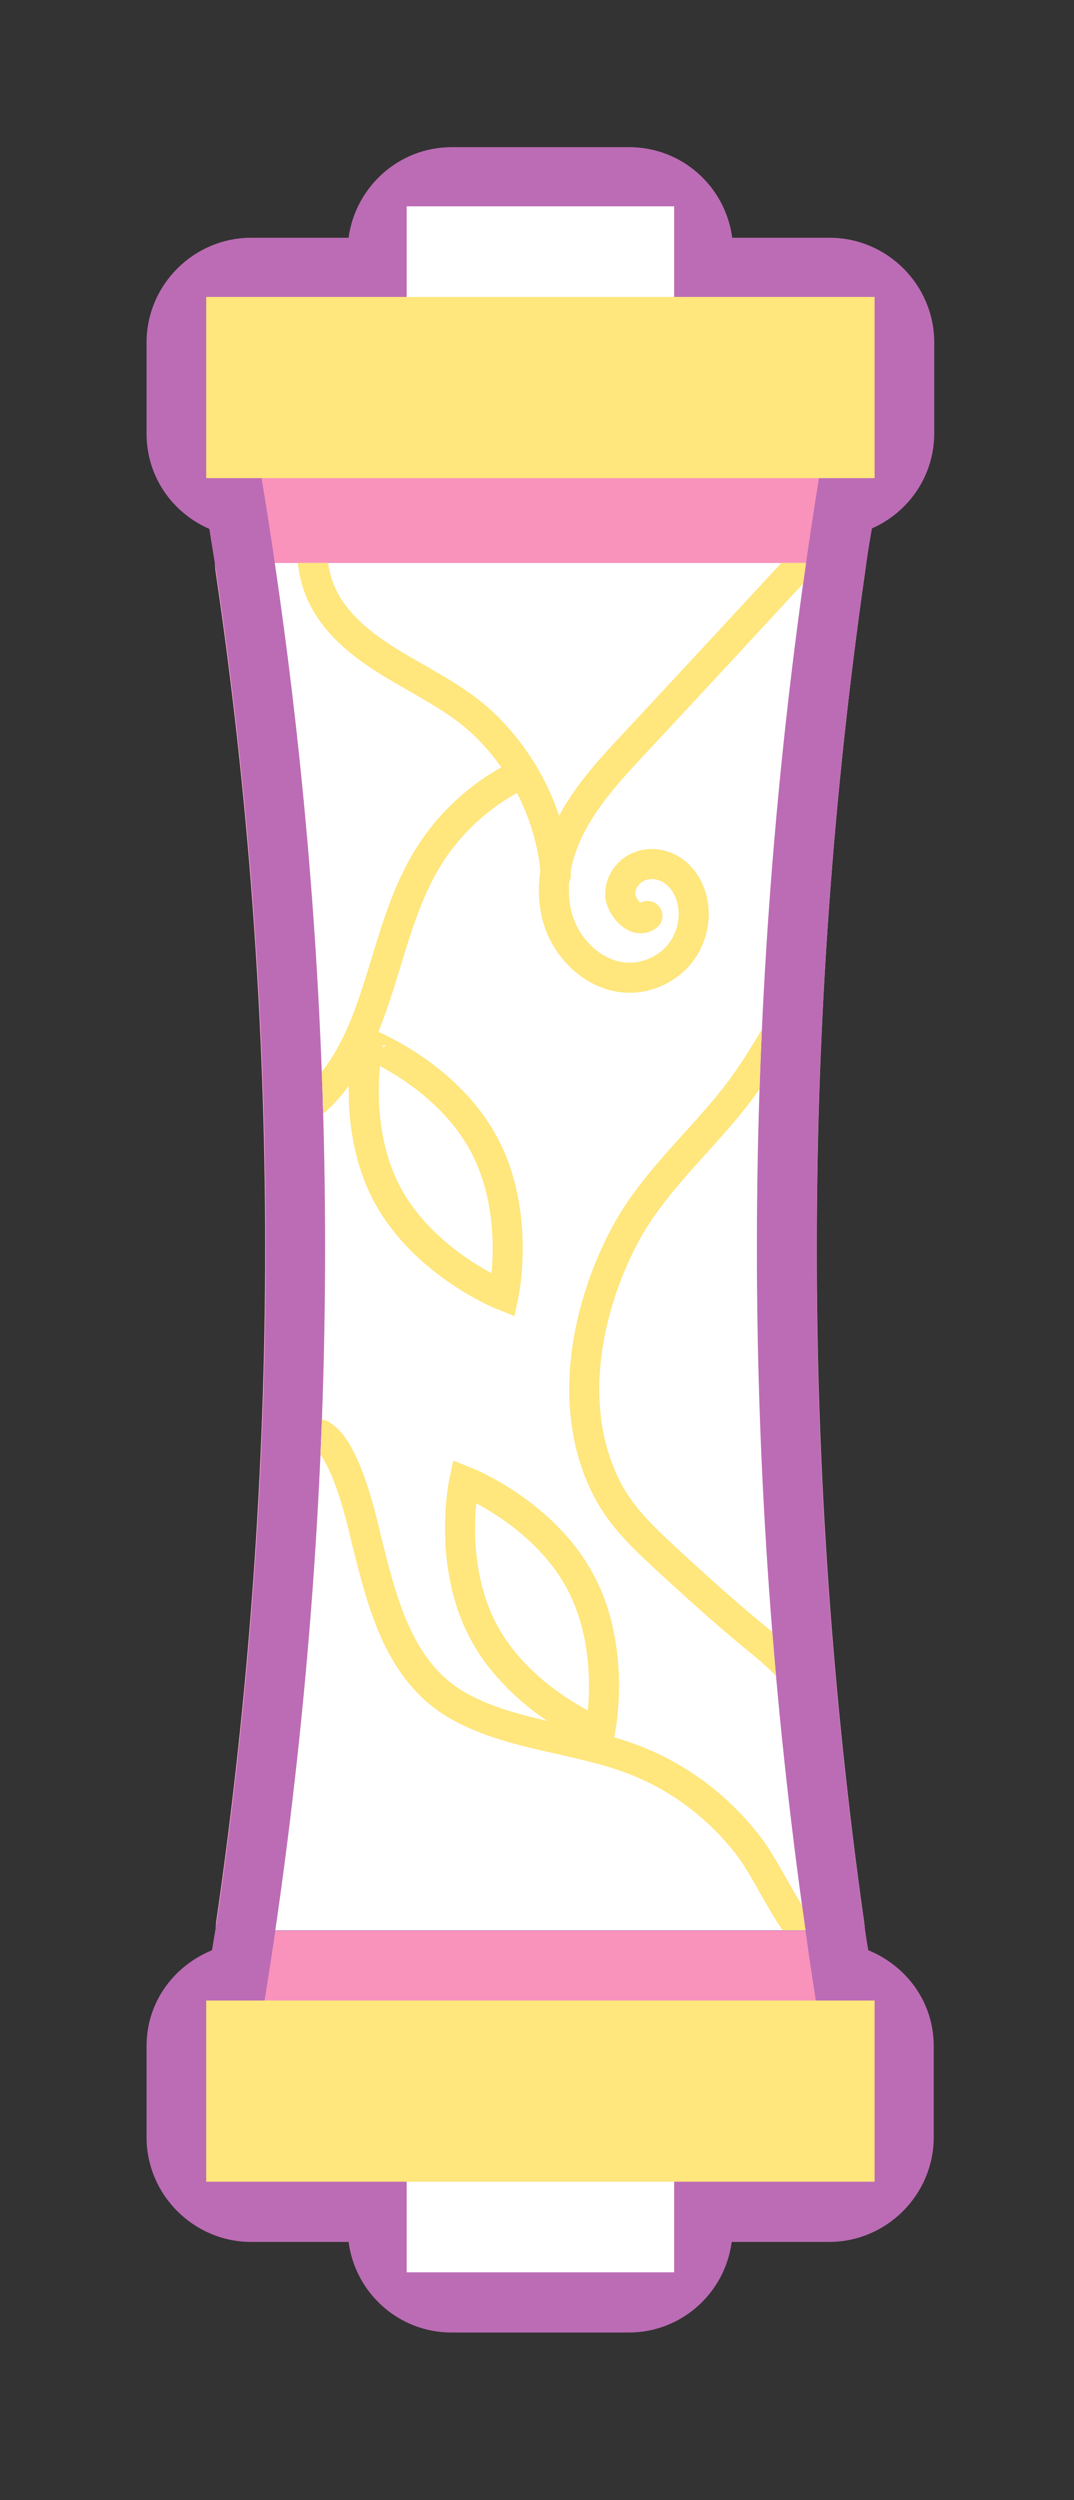 <svg version="1.1" id="Layer_1" xmlns="http://www.w3.org/2000/svg" xmlns:xlink="http://www.w3.org/1999/xlink" x="0px" y="0px"
	 viewBox="0 0 20.52 47.74" style="enable-background:new 0 0 20.52 47.74;" xml:space="preserve">
<rect x="0" y="0" width="20.52" height="47.74" fill="#333333" stroke="none"/>
<style type="text/css">
	.st1{fill:#FFBBD4;}
	.st2{fill:#FFFFFF;}
	.st16{fill:#F993BC;}
	.st17{fill:#FFE67D;}
	.st21{fill:#BC6CB5;}
</style>
<g>
	<path class="st1" d="M5.26,38c-0.33,0-0.64-0.14-0.86-0.39c-0.22-0.25-0.31-0.58-0.27-0.91c1.25-8.58,1.25-17.26-0.01-25.78
		c-0.05-0.33,0.05-0.66,0.26-0.91C4.6,9.76,4.92,9.61,5.25,9.61l10.15,0c0.33,0,0.64,0.14,0.86,0.39c0.22,0.25,0.31,0.58,0.27,0.91
		c-1.23,8.56-1.23,17.23-0.02,25.79c0.05,0.33-0.05,0.66-0.27,0.91C16.03,37.86,15.72,38,15.39,38L5.26,38z"/>
	<path class="st1" d="M12.02,19.81c-1.1,0-2.13-0.81-2.46-1.94c-0.24-0.84-0.12-1.79,0.36-2.68c0.37-0.69,0.88-1.24,1.33-1.73
		l3.33-3.59c0.43-0.46,1.15-0.49,1.61-0.06c0.46,0.43,0.49,1.15,0.06,1.61L12.92,15c-0.11,0.12-0.22,0.24-0.33,0.36
		c0.41,0.03,0.8,0.21,1.12,0.49c0.39,0.36,0.62,0.86,0.67,1.41c0.05,0.65-0.18,1.3-0.62,1.78C13.31,19.53,12.68,19.8,12.02,19.81
		C12.03,19.81,12.03,19.81,12.02,19.81z"/>
	<path class="st1" d="M16.57,37.87c-0.22,0.3-0.57,0.46-0.92,0.46c-0.23,0-0.47-0.07-0.67-0.22c-0.55-0.4-0.9-1.02-1.21-1.57
		c-0.13-0.24-0.27-0.48-0.39-0.63c-0.47-0.61-1.1-1.06-1.84-1.31c-0.32-0.11-0.69-0.19-1.08-0.28c-0.77-0.17-1.64-0.37-2.41-0.84
		c-1.43-0.89-1.82-2.45-2.13-3.7l-0.05-0.19c-0.11-0.45-0.2-0.76-0.28-0.96c-0.24-0.03-0.47-0.13-0.66-0.32"/>
	<path class="st1" d="M6.38,26.28c0.99,0.28,1.41,1.5,1.71,2.78l0.04,0.16c0.25,0.99,0.48,1.92,1.13,2.32
		c0.44,0.27,1.05,0.41,1.7,0.56c0.43,0.1,0.88,0.2,1.32,0.35c1.16,0.4,2.16,1.11,2.9,2.08c0.21,0.27,0.39,0.59,0.56,0.9
		c0.17,0.3,0.42,0.75,0.58,0.86"/>
	<path class="st1" d="M11.46,34.23c-0.14,0-0.28-0.03-0.42-0.08c-0.19-0.08-1.91-0.78-2.79-2.43c-0.89-1.65-0.54-3.47-0.5-3.67
		c0.07-0.33,0.28-0.61,0.57-0.77c0.17-0.09,0.35-0.14,0.54-0.14c0.14,0,0.28,0.03,0.42,0.08c0.19,0.08,1.91,0.78,2.79,2.43
		c0.89,1.65,0.54,3.47,0.5,3.67c-0.07,0.33-0.28,0.61-0.57,0.77C11.83,34.18,11.65,34.23,11.46,34.23z"/>
	<path class="st1" d="M10.62,17.85c-0.59,0-1.09-0.46-1.13-1.05c-0.06-0.78-0.43-1.56-1.01-2.14c-0.28-0.27-0.67-0.5-1.08-0.73
		c-0.56-0.32-1.19-0.68-1.71-1.25c-0.84-0.93-0.89-1.89-0.84-2.7c0.04-0.63,0.59-1.1,1.21-1.05c0.63,0.04,1.1,0.59,1.05,1.21
		c-0.04,0.59,0.04,0.78,0.26,1.02c0.28,0.31,0.7,0.55,1.15,0.8c0.5,0.28,1.06,0.61,1.55,1.08c0.98,0.96,1.59,2.27,1.69,3.59
		c0.05,0.63-0.43,1.17-1.05,1.22C10.67,17.85,10.65,17.85,10.62,17.85z"/>
	<path class="st21" d="M16.53,10.91c0.04-0.28,0.08-0.55,0.13-0.82c0.7-0.31,1.19-1,1.19-1.82V6.54c0-1.1-0.9-2-2-2h-1.86
		c-0.13-0.98-0.96-1.73-1.97-1.73H8.63c-1.01,0-1.84,0.76-1.97,1.73H4.8c-1.1,0-2,0.9-2,2v1.74c0,0.82,0.49,1.51,1.2,1.82
		c0.04,0.27,0.09,0.55,0.13,0.82c0,0,0,0,0,0c0,0,0,0,0,0c1.26,8.52,1.26,17.2,0.01,25.78c0,0,0,0,0,0c0,0,0,0,0,0
		c-0.03,0.18-0.06,0.36-0.09,0.54c-0.73,0.3-1.25,0.99-1.25,1.83v1.74c0,1.1,0.9,2,2,2h1.86c0.13,0.98,0.96,1.73,1.97,1.73h3.38
		c1.01,0,1.84-0.75,1.97-1.73h1.86c1.1,0,2-0.9,2-2v-1.74c0-0.84-0.52-1.53-1.25-1.83c-0.03-0.17-0.06-0.36-0.08-0.53c0,0,0,0,0,0
		c0,0,0,0,0,0C15.29,28.15,15.3,19.47,16.53,10.91C16.53,10.91,16.53,10.91,16.53,10.91z"/>
	<g>
		<g>
			<g>
				<path class="st16" d="M15.94,7.41c-0.2,1.11-0.38,2.23-0.54,3.34l-10.15,0C5.09,9.64,4.9,8.52,4.69,7.41L15.94,7.41z"/>
				<path class="st2" d="M15.39,36.86l-10.13,0c1.27-8.72,1.27-17.43-0.01-26.11l10.15,0C14.15,19.45,14.15,28.16,15.39,36.86z"/>
				<path class="st16" d="M15.94,40.34l-11.25,0c0.21-1.16,0.4-2.31,0.57-3.47l10.13,0C15.55,38.02,15.74,39.18,15.94,40.34z"/>
				<rect x="7.77" y="3.94" class="st2" width="5.11" height="3.46"/>
				<rect x="3.94" y="5.67" class="st17" width="12.77" height="3.46"/>
				<rect x="7.77" y="39.93" class="st2" width="5.11" height="3.46"/>
				<rect x="3.94" y="38.2" class="st17" width="12.77" height="3.46"/>
			</g>
		</g>
		<g>
			<defs>
				<path id="SVGID_00000164482264481902052360000002746365596750064009_" d="M15.39,36.86l-10.13,0
					c1.27-8.72,1.27-17.43-0.01-26.11l10.15,0C14.15,19.45,14.15,28.16,15.39,36.86z"/>
			</defs>
			<clipPath id="SVGID_00000046301634680035172430000010168573619288580027_">
				<use xlink:href="#SVGID_00000164482264481902052360000002746365596750064009_"  style="overflow:visible;"/>
			</clipPath>
			
				<path style="clip-path:url(#SVGID_00000046301634680035172430000010168573619288580027_);fill:none;stroke:#FFE67D;stroke-width:0.574;stroke-linecap:round;stroke-miterlimit:10;" d="
				M15.42,10.64c-1.11,1.2-2.22,2.4-3.33,3.59c-0.43,0.46-0.86,0.93-1.16,1.49c-0.3,0.56-0.45,1.22-0.27,1.83s0.74,1.12,1.37,1.12
				c0.34,0,0.67-0.15,0.9-0.39c0.23-0.25,0.35-0.59,0.32-0.92c-0.02-0.25-0.12-0.49-0.3-0.66c-0.18-0.17-0.45-0.25-0.69-0.17
				c-0.24,0.07-0.42,0.31-0.41,0.56c0.01,0.21,0.29,0.57,0.52,0.4"/>
			
				<path style="clip-path:url(#SVGID_00000046301634680035172430000010168573619288580027_);fill:none;stroke:#FFE67D;stroke-width:0.574;stroke-linecap:round;stroke-miterlimit:10;" d="
				M9.76,14.88c-0.68,0.37-1.26,0.93-1.65,1.61c-0.81,1.4-0.83,3.25-1.96,4.41c-0.32,0.33-0.79,0.59-1.23,0.47"/>
			
				<path style="clip-path:url(#SVGID_00000046301634680035172430000010168573619288580027_);fill:none;stroke:#FFE67D;stroke-width:0.574;stroke-linecap:round;stroke-miterlimit:10;" d="
				M15.65,37.2c-0.56-0.41-0.93-1.42-1.37-1.98c-0.61-0.78-1.42-1.37-2.37-1.69c-1.05-0.36-2.31-0.43-3.26-1.02
				C7.59,31.84,7.29,30.55,7,29.4c-0.06-0.25-0.56-2.62-1.27-1.9"/>
			
				<path style="clip-path:url(#SVGID_00000046301634680035172430000010168573619288580027_);fill:none;stroke:#FFE67D;stroke-width:0.574;stroke-linecap:round;stroke-miterlimit:10;" d="
				M11.08,30.19c0.72,1.33,0.38,2.9,0.38,2.9s-1.49-0.59-2.21-1.91c-0.72-1.33-0.38-2.9-0.38-2.9S10.36,28.86,11.08,30.19z"/>
			
				<path style="clip-path:url(#SVGID_00000046301634680035172430000010168573619288580027_);fill:none;stroke:#FFE67D;stroke-width:0.574;stroke-linecap:round;stroke-miterlimit:10;" d="
				M9.24,21.84c0.72,1.33,0.38,2.9,0.38,2.9s-1.49-0.59-2.21-1.91c-0.72-1.33-0.38-2.9-0.38-2.9S8.52,20.51,9.24,21.84z"/>
			
				<path style="clip-path:url(#SVGID_00000046301634680035172430000010168573619288580027_);fill:none;stroke:#FFE67D;stroke-width:0.574;stroke-linecap:round;stroke-miterlimit:10;" d="
				M15.49,18.29c-0.25,0.76-0.67,1.54-1.13,2.22c-0.74,1.12-1.84,1.94-2.46,3.15c-0.75,1.46-1.08,3.37-0.25,4.87
				c0.3,0.53,0.73,0.91,1.17,1.32c0.5,0.46,1.01,0.92,1.53,1.35c0.52,0.42,1,0.83,1.3,1.45c0.19,0.4,0.49,0.92,0.39,1.34"/>
			
				<path style="clip-path:url(#SVGID_00000046301634680035172430000010168573619288580027_);fill:none;stroke:#FFE67D;stroke-width:0.574;stroke-linecap:round;stroke-miterlimit:10;" d="
				M10.62,16.71c-0.08-1.08-0.58-2.11-1.35-2.86c-0.81-0.79-1.99-1.1-2.75-1.94c-0.51-0.57-0.6-1.13-0.55-1.86"/>
		</g>
	</g>
</g>
</svg>
